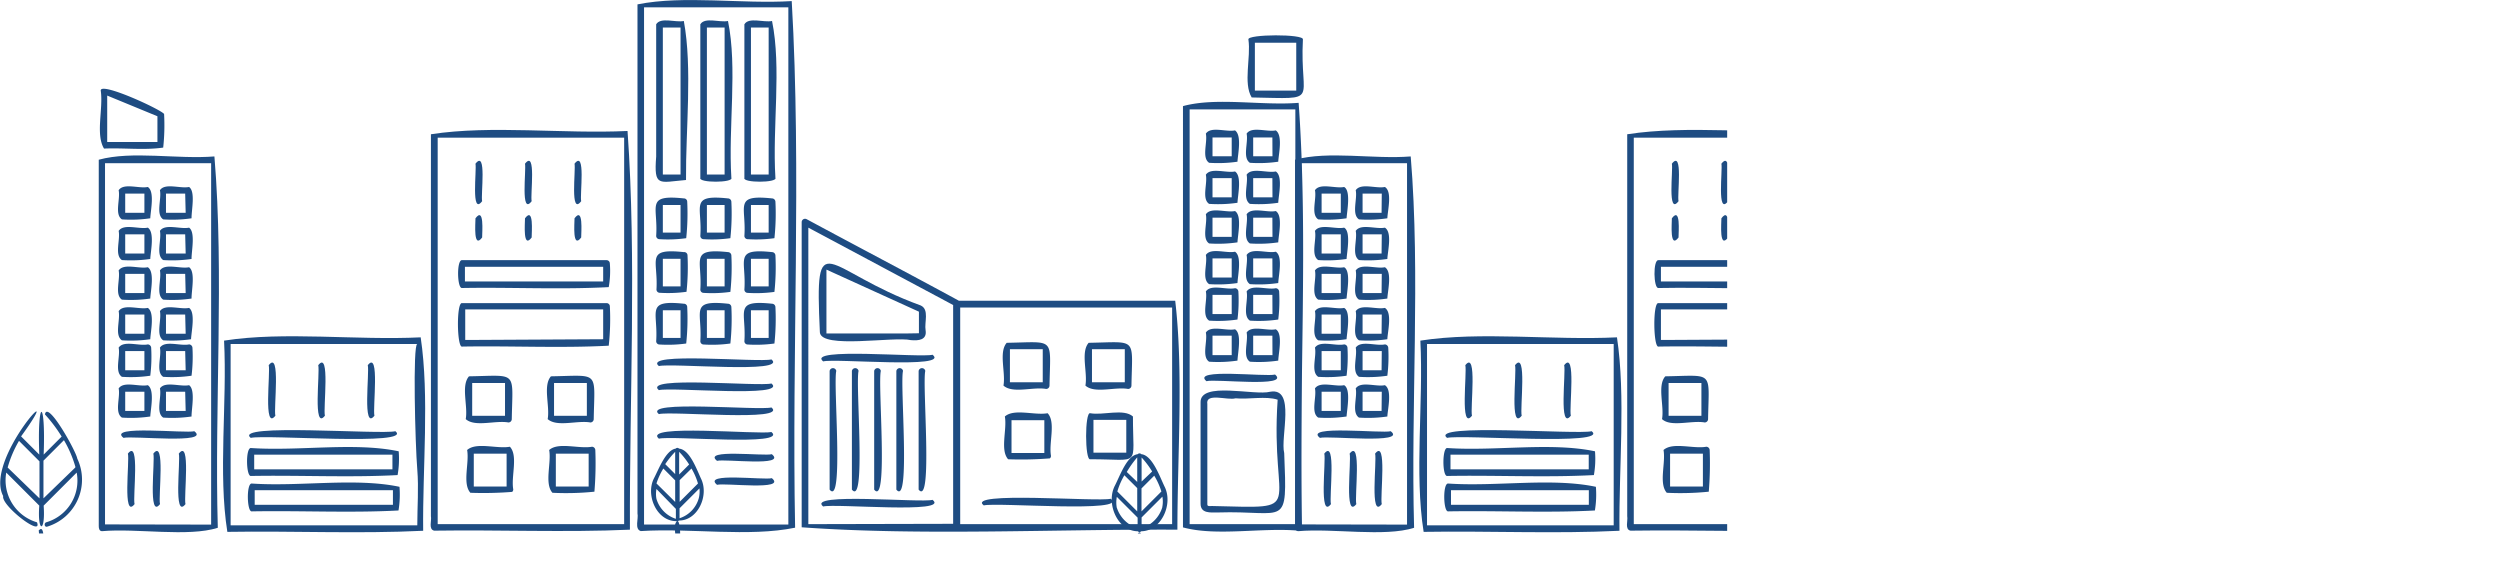 <svg xmlns="http://www.w3.org/2000/svg" xmlns:xlink="http://www.w3.org/1999/xlink" viewBox="0 0 251.38 56.72"><defs><clipPath id="clip-path" transform="translate(-19.99 -16.89)"><rect width="193.66" height="70.53" fill="none"/></clipPath></defs><g id="Isolation_Mode" data-name="Isolation Mode"><g clip-path="url(#clip-path)"><g style="isolation:isolate"><path d="M27.76,63c-.1-.7-3-5.93-3.25-4.44a14.79,14.79,0,0,1,1.68,2.23h0l-1.81,1.81c.22-5.72-.66-5.73-.44,0l-1.83-1.83c5-6.91-3.78,2.24-1.8,6-.23.94,4,4.2,3.4,2.64a4.4,4.4,0,0,1-3.09-5l3.32,3.32c-.21,2.76.64,2.78.44,0l3.32-3.32a4.36,4.36,0,0,1-3.07,5c-.26.11-.15.54.12.43A4.94,4.94,0,0,0,27.76,63Zm-7,.9,0,0a11.32,11.32,0,0,1,1.14-2.68l2.06,2.06V67Zm6.8,0L24.36,67V63.21l2.06-2.06a11.53,11.53,0,0,1,1.15,2.68Z" transform="translate(-19.99 -16.89)" fill="#1e4c82"/><path d="M23.88,70.23c.15.52-.3,4.16.51,3.22C24.23,72.92,24.7,69.32,23.88,70.23Z" transform="translate(-19.99 -16.89)" fill="#1e4c82"/><path d="M83.09,30.06c-6.46.31-13.68-.61-19.77.33V68.8c.09.45-.27,1.32.33,1.45,6.54-.1,13.19.19,19.68-.1C83.28,57,84,42.9,83.09,30.06ZM70.22,69.59H64V30.73H82.75V69.59Z" transform="translate(-19.99 -16.89)" fill="#1e4c82"/><path d="M62.29,50.81c-6.46.32-13.68-.62-19.77.33.32,6.27-.61,13.32.33,19.23,6.54-.11,13.21.21,19.69-.11C62.47,64,63.18,56.76,62.29,50.81ZM49.42,69.71H43.18V51.48c6.26,0,19.24,0,18.77,0s-.21,10.13,0,12.64c.15,1.86,0,3.73,0,5.59Z" transform="translate(-19.99 -16.89)" fill="#1e4c82"/><path d="M99.6,17c-5,.31-10.84-.61-15.51.33V68.51c.12.55-.32,1.58.33,1.78,5-.32,10.87.62,15.52-.34C99.6,52.43,100.59,34.14,99.6,17ZM86.28,69.63H84.75v-52H99.26v52Z" transform="translate(-19.99 -16.89)" fill="#1e4c82"/><path d="M150.57,27.23c-3.74.3-8.26-.59-11.63.33V69.92c3.38.92,7.89,0,11.63.33a.34.34,0,0,0,.34-.34C150.57,55.82,151.56,41,150.57,27.23ZM139.61,45V27.89h10.63v41.7H139.61Z" transform="translate(-19.99 -16.89)" fill="#1e4c82"/><path d="M151,20.86c.15-.57-5.63-.54-5.48,0,.27,1.8-.54,4.4.33,5.83C152.92,26.82,150.66,27.27,151,20.86ZM150.33,26h-4.16V21.19h4.16Z" transform="translate(-19.99 -16.89)" fill="#1e4c82"/><path d="M36.49,28.35c-.37-.48-6.43-3.27-6.37-2.35.27,1.8-.54,4.4.33,5.83,2-.09,4,.18,5.95-.1A21,21,0,0,0,36.49,28.35Zm-.67,2.82H30.77V26.5l5.05,2.08Z" transform="translate(-19.99 -16.89)" fill="#1e4c82"/><path d="M41.55,32.62c-3.74.3-8.26-.59-11.63.33V69.8c0,.23.06.5.33.5,3.49-.31,8.67.61,11.64-.34C41.55,57.65,42.54,44.56,41.55,32.62Zm-11,37V33.3H41.22V69.64Z" transform="translate(-19.99 -16.89)" fill="#1e4c82"/><path d="M138.16,47.13H116.41c-5.09-2.77-10.21-5.45-15.31-8.2a.34.34,0,0,0-.5.29V69.91c12.09.87,25.38.18,37.78.24C138.38,62.69,139,54.28,138.16,47.13ZM102.9,69.59h-1.63V39.78l14.56,7.78v22Zm23,0h-9.36V47.81h21.31V69.59Z" transform="translate(-19.99 -16.89)" fill="#1e4c82"/><path d="M45.2,60.92c1.51-.36,16.41.83,14.55-.67C58.25,60.61,43.34,59.42,45.2,60.92Z" transform="translate(-19.99 -16.89)" fill="#1e4c82"/><path d="M32.41,60.92c.84-.24,8.83.65,7.12-.67C38.7,60.49,30.7,59.6,32.41,60.92Z" transform="translate(-19.99 -16.89)" fill="#1e4c82"/><path d="M47.68,58.69c-.19-.7.57-6.66-.67-5.08.19.7-.57,6.66.67,5.08Z" transform="translate(-19.99 -16.89)" fill="#1e4c82"/><path d="M52.66,58.69c-.19-.7.57-6.66-.67-5.08.19.7-.57,6.66.67,5.08Z" transform="translate(-19.99 -16.89)" fill="#1e4c82"/><path d="M57.64,58.69c-.19-.7.57-6.66-.67-5.08.19.7-.57,6.66.67,5.08Z" transform="translate(-19.99 -16.89)" fill="#1e4c82"/><path d="M33.52,67.58c-.19-.7.57-6.66-.67-5.08.19.7-.57,6.66.67,5.08Z" transform="translate(-19.99 -16.89)" fill="#1e4c82"/><path d="M36.08,67.58c-.19-.7.57-6.66-.67-5.08.19.7-.57,6.66.67,5.08Z" transform="translate(-19.99 -16.89)" fill="#1e4c82"/><path d="M38.64,67.58c-.19-.7.57-6.66-.67-5.08.19.7-.57,6.66.67,5.08Z" transform="translate(-19.99 -16.89)" fill="#1e4c82"/><path d="M68.47,40.77c0-.54.23-3.13-.67-1.93,0,.54-.23,3.13.67,1.93Z" transform="translate(-19.99 -16.89)" fill="#1e4c82"/><path d="M73.45,40.77c0-.54.23-3.13-.67-1.93,0,.54-.23,3.13.67,1.93Z" transform="translate(-19.99 -16.89)" fill="#1e4c82"/><path d="M78.43,40.77c0-.54.23-3.13-.67-1.93,0,.54-.23,3.13.67,1.93Z" transform="translate(-19.99 -16.89)" fill="#1e4c82"/><path d="M68.47,37.12c-.15-.61.49-5.25-.67-3.77.14.61-.48,5.28.67,3.77Z" transform="translate(-19.99 -16.89)" fill="#1e4c82"/><path d="M73.45,37.12c-.15-.61.49-5.25-.67-3.77.14.61-.48,5.28.67,3.77Z" transform="translate(-19.99 -16.89)" fill="#1e4c82"/><path d="M78.43,37.12c-.15-.61.49-5.25-.67-3.77.14.61-.48,5.28.67,3.77Z" transform="translate(-19.99 -16.89)" fill="#1e4c82"/><path d="M125.18,56a.34.34,0,0,0,.34-.34c.09-4.93.62-4.38-4.3-4.3-.83.93-.09,3-.33,4.3C121.82,56.5,123.87,55.76,125.18,56Zm-.34-.67h-3.3V52h3.3Z" transform="translate(-19.99 -16.89)" fill="#1e4c82"/><path d="M133.42,56a.34.34,0,0,0,.34-.34c.09-4.93.62-4.38-4.3-4.3-.83.93-.09,3-.33,4.3C130.06,56.5,132.12,55.76,133.42,56Zm-.33-.67h-3.3V52h3.3Z" transform="translate(-19.99 -16.89)" fill="#1e4c82"/><path d="M125.33,58.44c-1.3.24-3.37-.5-4.3.33.24,1.3-.5,3.37.33,4.3a36.56,36.56,0,0,0,4.2-.09.34.34,0,0,0,.11-.25C125.43,61.43,126.18,59.35,125.33,58.44Zm-.33,4h-3.3v-3.3H125Z" transform="translate(-19.99 -16.89)" fill="#1e4c82"/><path d="M133.91,58.77c-.93-.83-3-.09-4.3-.33-.55-.15-.54,4.76,0,4.63C134.79,63.05,133.9,64,133.91,58.77Zm-.67,3.64h-3.3v-3.3h3.3Z" transform="translate(-19.99 -16.89)" fill="#1e4c82"/><path d="M144.17,30c-.87.19-2.42-.44-2.93.33.19.87-.44,2.42.33,2.93a13.45,13.45,0,0,0,2.85-.11C144.46,32.38,144.88,30.5,144.17,30Zm-.33,2.6h-1.93V30.71h1.93Z" transform="translate(-19.99 -16.89)" fill="#1e4c82"/><path d="M148.27,30c-.87.19-2.42-.44-2.93.33.19.87-.44,2.42.33,2.93a13.45,13.45,0,0,0,2.85-.11C148.56,32.38,149,30.5,148.27,30Zm-.33,2.6H146V30.71h1.93Z" transform="translate(-19.99 -16.89)" fill="#1e4c82"/><path d="M144.17,34.13c-.87.19-2.42-.44-2.93.33.19.87-.44,2.42.33,2.93a13.45,13.45,0,0,0,2.85-.11C144.46,36.47,144.88,34.59,144.17,34.13Zm-.33,2.6h-1.93V34.8h1.93Z" transform="translate(-19.99 -16.89)" fill="#1e4c82"/><path d="M148.27,34.13c-.87.19-2.42-.44-2.93.33.19.87-.44,2.42.33,2.93a13.45,13.45,0,0,0,2.85-.11C148.56,36.47,149,34.59,148.27,34.13Zm-.33,2.6H146V34.8h1.93Z" transform="translate(-19.99 -16.89)" fill="#1e4c82"/><path d="M144.17,38.11c-.87.19-2.42-.44-2.93.33.19.87-.44,2.42.33,2.93a13.45,13.45,0,0,0,2.85-.11C144.46,40.45,144.88,38.57,144.17,38.11Zm-.33,2.6h-1.93V38.78h1.93Z" transform="translate(-19.99 -16.89)" fill="#1e4c82"/><path d="M148.27,38.11c-.87.19-2.42-.44-2.93.33.19.87-.44,2.42.33,2.93a13.45,13.45,0,0,0,2.85-.11C148.56,40.45,149,38.57,148.27,38.11Zm-.33,2.6H146V38.78h1.93Z" transform="translate(-19.99 -16.89)" fill="#1e4c82"/><path d="M144.17,42.2c-.87.19-2.42-.44-2.93.33.19.87-.44,2.42.33,2.93a13.45,13.45,0,0,0,2.85-.11C144.46,44.54,144.88,42.66,144.17,42.2Zm-.33,2.6h-1.93V42.87h1.93Z" transform="translate(-19.99 -16.89)" fill="#1e4c82"/><path d="M148.27,42.2c-.87.19-2.42-.44-2.93.33.19.87-.44,2.42.33,2.93a13.45,13.45,0,0,0,2.85-.11C148.56,44.54,149,42.66,148.27,42.2Zm-.33,2.6H146V42.87h1.93Z" transform="translate(-19.99 -16.89)" fill="#1e4c82"/><path d="M144.17,45.87c-.87.19-2.42-.44-2.93.33.19.87-.44,2.42.33,2.93a13.45,13.45,0,0,0,2.85-.11,15.61,15.61,0,0,0,.09-2.83A.36.36,0,0,0,144.17,45.87Zm-.33,2.6h-1.93V46.54h1.93Z" transform="translate(-19.99 -16.89)" fill="#1e4c82"/><path d="M148.27,45.87c-.87.19-2.42-.44-2.93.33.19.87-.44,2.42.33,2.93a13.45,13.45,0,0,0,2.85-.11,15.61,15.61,0,0,0,.09-2.83A.36.36,0,0,0,148.27,45.87Zm-.33,2.6H146V46.54h1.93Z" transform="translate(-19.99 -16.89)" fill="#1e4c82"/><path d="M144.17,50c-.87.19-2.42-.44-2.93.33.19.87-.44,2.42.33,2.93a13.45,13.45,0,0,0,2.85-.11C144.46,52.31,144.88,50.43,144.17,50Zm-.33,2.6h-1.93V50.64h1.93Z" transform="translate(-19.99 -16.89)" fill="#1e4c82"/><path d="M148.27,50c-.87.19-2.42-.44-2.93.33.19.87-.44,2.42.33,2.93a13.45,13.45,0,0,0,2.85-.11C148.56,52.31,149,50.43,148.27,50Zm-.33,2.6H146V50.64h1.93Z" transform="translate(-19.99 -16.89)" fill="#1e4c82"/><path d="M34.85,35.69c-.87.19-2.42-.44-2.93.33.19.87-.44,2.42.33,2.93a13.45,13.45,0,0,0,2.85-.11C35.14,38,35.56,36.15,34.85,35.69Zm-.34,2.6H32.58V36.36h1.93Z" transform="translate(-19.99 -16.89)" fill="#1e4c82"/><path d="M39,35.69c-.87.19-2.42-.44-2.93.33.19.87-.44,2.42.33,2.93a13.45,13.45,0,0,0,2.85-.11C39.24,38,39.66,36.15,39,35.69Zm-.34,2.6H36.68V36.36h1.93Z" transform="translate(-19.99 -16.89)" fill="#1e4c82"/><path d="M34.85,39.78c-.87.19-2.42-.44-2.93.33.19.87-.44,2.42.33,2.93a13.45,13.45,0,0,0,2.85-.11C35.14,42.12,35.56,40.24,34.85,39.78Zm-.34,2.6H32.58V40.45h1.93Z" transform="translate(-19.99 -16.89)" fill="#1e4c82"/><path d="M39,39.78c-.87.19-2.42-.44-2.93.33.19.87-.44,2.42.33,2.93a13.45,13.45,0,0,0,2.85-.11C39.24,42.12,39.66,40.24,39,39.78Zm-.34,2.6H36.68V40.45h1.93Z" transform="translate(-19.99 -16.89)" fill="#1e4c82"/><path d="M34.85,43.76c-.87.19-2.42-.44-2.93.33.19.87-.44,2.42.33,2.93a13.45,13.45,0,0,0,2.85-.11C35.14,46.1,35.56,44.22,34.85,43.76Zm-.34,2.6H32.58V44.43h1.93Z" transform="translate(-19.99 -16.89)" fill="#1e4c82"/><path d="M39,43.76c-.87.19-2.42-.44-2.93.33.19.87-.44,2.42.33,2.93a13.45,13.45,0,0,0,2.85-.11C39.24,46.1,39.66,44.22,39,43.76Zm-.34,2.6H36.68V44.43h1.93Z" transform="translate(-19.99 -16.89)" fill="#1e4c82"/><path d="M34.85,47.85c-.87.19-2.42-.44-2.93.33.19.87-.44,2.42.33,2.93A13.45,13.45,0,0,0,35.1,51C35.14,50.19,35.56,48.31,34.85,47.85Zm-.34,2.6H32.58V48.52h1.93Z" transform="translate(-19.99 -16.89)" fill="#1e4c82"/><path d="M39,47.85c-.87.19-2.42-.44-2.93.33.19.87-.44,2.42.33,2.93A13.45,13.45,0,0,0,39.2,51C39.24,50.19,39.66,48.31,39,47.85Zm-.34,2.6H36.68V48.52h1.93Z" transform="translate(-19.99 -16.89)" fill="#1e4c82"/><path d="M34.85,51.52c-.87.19-2.42-.44-2.93.33.19.87-.44,2.42.33,2.93a13.45,13.45,0,0,0,2.85-.11,15.61,15.61,0,0,0,.09-2.83A.36.36,0,0,0,34.85,51.52Zm-.34,2.6H32.58V52.19h1.93Z" transform="translate(-19.99 -16.89)" fill="#1e4c82"/><path d="M39,51.52c-.87.19-2.42-.44-2.93.33.19.87-.44,2.42.33,2.93a13.45,13.45,0,0,0,2.85-.11,15.61,15.61,0,0,0,.09-2.83A.36.36,0,0,0,39,51.52Zm-.34,2.6H36.68V52.19h1.93Z" transform="translate(-19.99 -16.89)" fill="#1e4c82"/><path d="M34.85,55.62c-.87.19-2.42-.44-2.93.33.19.87-.44,2.42.33,2.93a13.45,13.45,0,0,0,2.85-.11C35.14,58,35.56,56.08,34.85,55.62Zm-.34,2.59H32.58V56.28h1.93Z" transform="translate(-19.99 -16.89)" fill="#1e4c82"/><path d="M39,55.62c-.87.19-2.42-.44-2.93.33.19.87-.44,2.42.33,2.93a13.45,13.45,0,0,0,2.85-.11C39.24,58,39.66,56.08,39,55.62Zm-.34,2.59H36.68V56.28h1.93Z" transform="translate(-19.99 -16.89)" fill="#1e4c82"/><path d="M102.76,53.23c1.2-.32,12.84.77,11-.67C112.62,52.88,101,51.79,102.76,53.23Z" transform="translate(-19.99 -16.89)" fill="#1e4c82"/><path d="M102.76,67.82c1.2-.32,12.84.77,11-.67C112.62,67.47,101,66.38,102.76,67.82Z" transform="translate(-19.99 -16.89)" fill="#1e4c82"/><path d="M141.3,55.22c.9-.26,8.48.67,6.9-.67C147.31,54.81,139.72,53.88,141.3,55.22Z" transform="translate(-19.99 -16.89)" fill="#1e4c82"/><path d="M90.47,65c-.46-1-1.14-2.9-2.2-3a.23.23,0,0,0-.34,0c-1,.15-1.71,2.09-2.19,3-.85,1.7.29,4.27,2.21,4.29a.16.16,0,0,0,.11,0c-.47.46,0,1.56-.15,2.23.61,1.08.57-2.16.22-2.23a.2.2,0,0,0,.13-.06C90.16,69.24,91.32,66.7,90.47,65Zm-.3.51-1.84,1.84V65.17L89.52,64A6.57,6.57,0,0,1,90.17,65.5Zm-.89-1.91-1,1V62.32A8,8,0,0,1,89.28,63.59Zm-1.4-1.27v2.23l-1-1A8.81,8.81,0,0,1,87.88,62.32ZM86.69,64l1.19,1.19v2.17L86,65.5A7,7,0,0,1,86.69,64ZM86,67.06a2.6,2.6,0,0,1,0-1l1.95,2v1A3,3,0,0,1,86,67.06ZM90.25,67a2.94,2.94,0,0,1-1.93,2V68l2-2A2.76,2.76,0,0,1,90.25,67Z" transform="translate(-19.99 -16.89)" fill="#1e4c82"/><path d="M149.12,62.45c-.41-1.59,1.19-6.63-1.41-6.17-1.58.42-7.09-1.09-7,1.09V67.54c0,1,1,.88,1.71.88C149.37,68.19,149.43,70.18,149.12,62.45Zm-7.27,5.32c-.15,0-.46.07-.46-.15V57.52c-.21-1.19,2.06-.34,2.83-.58,1.35.13,3.05-.25,4.24.14C147.69,68.46,151.67,68,141.85,67.77Z" transform="translate(-19.99 -16.89)" fill="#1e4c82"/><path d="M103.41,54.19V66.12h0c1.46,1.8.34-10.63.67-11.93h0a.34.34,0,0,0-.67,0Z" transform="translate(-19.99 -16.89)" fill="#1e4c82"/><path d="M105.65,54.19V66.12h0c1.46,1.8.34-10.63.67-11.93h0a.34.34,0,0,0-.67,0Z" transform="translate(-19.99 -16.89)" fill="#1e4c82"/><path d="M107.89,54.19V66.12h0c1.46,1.8.34-10.63.67-11.93h0a.34.34,0,0,0-.67,0Z" transform="translate(-19.99 -16.89)" fill="#1e4c82"/><path d="M110.12,54.19V66.12h0c1.46,1.8.34-10.63.67-11.93h0a.34.34,0,0,0-.67,0Z" transform="translate(-19.99 -16.89)" fill="#1e4c82"/><path d="M112.36,54.19V66.12h0c1.46,1.8.34-10.63.67-11.93h0a.34.34,0,0,0-.67,0Z" transform="translate(-19.99 -16.89)" fill="#1e4c82"/><path d="M112.56,47.6c-9.74-3.53-10.65-8.49-10.13,2.71.14,1.7,7.43.39,9.15.78.76.07,1.64,0,1.48-1C112.92,49.32,113.46,48,112.56,47.6Zm-.18.63Zm-1.22,2.19h-8.07V44h0l9.3,4.23V50.4Z" transform="translate(-19.99 -16.89)" fill="#1e4c82"/><path d="M45.22,64.75c4.9-.09,9.89.17,14.75-.09a9.43,9.43,0,0,0,.11-2.39c-4.45-.94-10,0-14.85-.33C44.67,61.88,44.73,64.8,45.22,64.75Zm13.23-2.14h1v1.47H45.55V62.61Z" transform="translate(-19.99 -16.89)" fill="#1e4c82"/><path d="M60.16,65.84c-4.45-.94-10,0-14.85-.33-.56-.06-.5,2.87,0,2.8,4.9-.09,9.89.17,14.75-.09A9.84,9.84,0,0,0,60.16,65.84ZM46.6,67.65h-1V66.18H59.5v1.47Z" transform="translate(-19.99 -16.89)" fill="#1e4c82"/><path d="M71.11,59.37a.34.34,0,0,0,.34-.34c.09-4.93.62-4.38-4.3-4.3-.83.93-.09,3-.33,4.3C67.75,59.87,69.8,59.13,71.11,59.37Zm-.34-.67h-3.3V55.4h3.3Z" transform="translate(-19.99 -16.89)" fill="#1e4c82"/><path d="M79.35,59.37a.34.34,0,0,0,.34-.34c.09-4.93.62-4.38-4.3-4.3-.83.93-.09,3-.33,4.3C76,59.87,78.05,59.13,79.35,59.37ZM79,58.7h-3.3V55.4H79Z" transform="translate(-19.99 -16.89)" fill="#1e4c82"/><path d="M71.26,61.81c-1.3.24-3.37-.5-4.3.33.24,1.3-.5,3.37.33,4.3a36.56,36.56,0,0,0,4.2-.09.34.34,0,0,0,.11-.25C71.36,64.81,72.11,62.72,71.26,61.81Zm-.33,4h-3.3v-3.3h3.3Z" transform="translate(-19.99 -16.89)" fill="#1e4c82"/><path d="M79.51,61.81c-1.3.24-3.37-.5-4.3.33.24,1.3-.5,3.37.33,4.3a28.12,28.12,0,0,0,4.22-.11,34.43,34.43,0,0,0,.09-4.2A.35.35,0,0,0,79.51,61.81Zm-.33,4h-3.3v-3.3h3.3Z" transform="translate(-19.99 -16.89)" fill="#1e4c82"/><path d="M81,43.05H66.45c-.56-.06-.5,2.87,0,2.8,4.9-.09,9.89.17,14.75-.09a9.43,9.43,0,0,0,.11-2.39A.33.33,0,0,0,81,43.05ZM67.74,45.19h-1V43.72H80.64v1.47Z" transform="translate(-19.99 -16.89)" fill="#1e4c82"/><path d="M81,47.37H66.45c-.58-.11-.52,4.47,0,4.37,4.9-.09,9.89.17,14.75-.09a24.73,24.73,0,0,0,.11-4A.33.33,0,0,0,81,47.37Zm-13.23,3.7h-1V48H80.64v3Z" transform="translate(-19.99 -16.89)" fill="#1e4c82"/><path d="M88.75,19c-.82.18-2.32-.42-2.78.33V32.63c-.24,3.11.26,2.59,3,2.36C88.93,29.86,89.63,23.76,88.75,19Zm-2.11.66h1.78V34.44H86.64Z" transform="translate(-19.99 -16.89)" fill="#1e4c82"/><path d="M93.19,19c-.82.18-2.32-.42-2.78.33V34.77c-.22.53,3.36.51,3.12,0C93.21,29.64,94.16,23.72,93.19,19Zm-2.12.66h1.78V34.44H91.07Z" transform="translate(-19.99 -16.89)" fill="#1e4c82"/><path d="M97.62,19c-.82.18-2.32-.42-2.78.33V34.77c-.22.53,3.36.51,3.12,0C97.64,29.64,98.59,23.72,97.62,19Zm-2.12.66h1.78V34.44H95.5Z" transform="translate(-19.99 -16.89)" fill="#1e4c82"/><path d="M88.75,36.84c-3.9-.41-2.57.77-2.78,3.77a.33.33,0,0,0,.33.33,13.29,13.29,0,0,0,2.69-.1,23.65,23.65,0,0,0,.1-3.68A.33.33,0,0,0,88.75,36.84Zm-.33,3.44H86.64V37.5h1.78Z" transform="translate(-19.99 -16.89)" fill="#1e4c82"/><path d="M93.19,36.84c-3.9-.41-2.57.77-2.78,3.77a.33.33,0,0,0,.33.33,13.29,13.29,0,0,0,2.69-.1,23.65,23.65,0,0,0,.1-3.68A.35.35,0,0,0,93.19,36.84Zm-.34,3.44H91.07V37.5h1.78Z" transform="translate(-19.99 -16.89)" fill="#1e4c82"/><path d="M97.62,36.84c-3.9-.41-2.57.77-2.78,3.77a.33.33,0,0,0,.33.33,13.29,13.29,0,0,0,2.69-.1,23.65,23.65,0,0,0,.1-3.68A.35.35,0,0,0,97.62,36.84Zm-.34,3.44H95.5V37.5h1.78Z" transform="translate(-19.99 -16.89)" fill="#1e4c82"/><path d="M88.75,42.24C84.85,41.83,86.18,43,86,46a.33.33,0,0,0,.33.33,13.29,13.29,0,0,0,2.69-.1,23.65,23.65,0,0,0,.1-3.68A.33.33,0,0,0,88.75,42.24Zm-.33,3.45H86.64V42.91h1.78Z" transform="translate(-19.99 -16.89)" fill="#1e4c82"/><path d="M93.19,42.24c-3.9-.41-2.57.77-2.78,3.77a.33.33,0,0,0,.33.33,13.29,13.29,0,0,0,2.69-.1,23.65,23.65,0,0,0,.1-3.68A.35.35,0,0,0,93.19,42.24Zm-.34,3.45H91.07V42.91h1.78Z" transform="translate(-19.99 -16.89)" fill="#1e4c82"/><path d="M97.62,42.24c-3.9-.41-2.57.77-2.78,3.77a.33.33,0,0,0,.33.33,13.29,13.29,0,0,0,2.69-.1,23.65,23.65,0,0,0,.1-3.68A.35.35,0,0,0,97.62,42.24Zm-.34,3.45H95.5V42.91h1.78Z" transform="translate(-19.99 -16.89)" fill="#1e4c82"/><path d="M88.75,47.43c-3.9-.41-2.57.77-2.78,3.77a.33.33,0,0,0,.33.33,13.29,13.29,0,0,0,2.69-.1,23.65,23.65,0,0,0,.1-3.68A.33.33,0,0,0,88.75,47.43Zm-.33,3.44H86.64V48.09h1.78Z" transform="translate(-19.99 -16.89)" fill="#1e4c82"/><path d="M93.19,47.43c-3.9-.41-2.57.77-2.78,3.77a.33.33,0,0,0,.33.33,13.29,13.29,0,0,0,2.69-.1,23.65,23.65,0,0,0,.1-3.68A.35.35,0,0,0,93.19,47.43Zm-.34,3.44H91.07V48.09h1.78Z" transform="translate(-19.99 -16.89)" fill="#1e4c82"/><path d="M97.62,47.43c-3.9-.41-2.57.77-2.78,3.77a.33.33,0,0,0,.33.33,13.29,13.29,0,0,0,2.69-.1,23.65,23.65,0,0,0,.1-3.68A.35.35,0,0,0,97.62,47.43Zm-.34,3.44H95.5V48.09h1.78Z" transform="translate(-19.99 -16.89)" fill="#1e4c82"/><path d="M86.24,53.7c1.26-.33,13.05.79,11.32-.67C96.31,53.36,84.51,52.24,86.24,53.7Z" transform="translate(-19.99 -16.89)" fill="#1e4c82"/><path d="M86.24,56.12c1.26-.33,13.05.79,11.32-.67C96.31,55.78,84.51,54.66,86.24,56.12Z" transform="translate(-19.99 -16.89)" fill="#1e4c82"/><path d="M86.24,58.53c1.26-.33,13.05.79,11.32-.67C96.31,58.19,84.51,57.08,86.24,58.53Z" transform="translate(-19.99 -16.89)" fill="#1e4c82"/><path d="M86.24,61c1.26-.33,13.05.79,11.32-.67C96.31,60.61,84.51,59.49,86.24,61Z" transform="translate(-19.99 -16.89)" fill="#1e4c82"/><path d="M92.09,63.23c.77-.22,7.06.61,5.51-.67C96.84,62.78,90.54,62,92.09,63.23Z" transform="translate(-19.99 -16.89)" fill="#1e4c82"/><path d="M92.09,65.64c.77-.22,7.06.61,5.51-.67C96.84,65.19,90.54,64.36,92.09,65.64Z" transform="translate(-19.99 -16.89)" fill="#1e4c82"/><path d="M118.91,67.71c1.29-.33,14.71.79,12.77-.67C130.4,67.37,117,66.26,118.91,67.71Z" transform="translate(-19.99 -16.89)" fill="#1e4c82"/><path d="M137.08,65.8c-.48-1-1.23-3.14-2.33-3.24a.24.24,0,0,0-.36,0c-1.09.13-1.79,2.19-2.3,3.17-.92,1.8.28,4.57,2.31,4.58a.23.23,0,0,0,.34,0C136.74,70.3,138,67.58,137.08,65.8Zm-.31.51-2,2V66l1.28-1.28A7.19,7.19,0,0,1,136.77,66.31Zm-.94-2-1.05,1V62.89A9,9,0,0,1,135.83,64.28Zm-1.49-1.4v2.44l-1.05-1A9.74,9.74,0,0,1,134.34,62.88Zm-1.28,1.78,1.28,1.28v2.34l-2-2A7.17,7.17,0,0,1,133.06,64.66Zm-.77,3.28a3,3,0,0,1,0-1.12l2.09,2.09V70A3.18,3.18,0,0,1,132.29,67.94Zm4.57-.07A3.15,3.15,0,0,1,134.78,70V68.92l2.09-2.09A2.8,2.8,0,0,1,136.86,67.87Z" transform="translate(-19.99 -16.89)" fill="#1e4c82"/><path d="M134.32,70.61c.1.43-.24,3,.49,2.15C134.71,72.33,135.05,69.71,134.32,70.61Z" transform="translate(-19.99 -16.89)" fill="#1e4c82"/></g></g><g clip-path="url(#clip-path)"><g style="isolation:isolate"><path d="M203.38,30.06c-6.46.31-13.68-.61-19.77.33V68.8c.09.45-.27,1.32.33,1.45,6.54-.1,13.19.19,19.68-.1C203.57,57,204.27,42.9,203.38,30.06ZM190.51,69.59h-6.24V30.73H203V69.59Z" transform="translate(-19.99 -16.89)" fill="#1e4c82"/><path d="M182.58,50.81c-6.46.32-13.68-.62-19.77.33.32,6.27-.61,13.32.33,19.23,6.54-.11,13.21.21,19.69-.11C182.76,64,183.47,56.75,182.58,50.81Zm-12.86,18.9h-6.24V51.48h18.77V69.71Z" transform="translate(-19.99 -16.89)" fill="#1e4c82"/><path d="M219.89,17c-5,.31-10.84-.61-15.51.33V68.51c.12.55-.32,1.58.33,1.78,5-.32,10.87.62,15.52-.34C219.89,52.43,220.88,34.14,219.89,17ZM206.57,69.63H205v-52h14.51v52Z" transform="translate(-19.99 -16.89)" fill="#1e4c82"/><path d="M270.86,27.23c-3.74.3-8.26-.59-11.63.33V69.92c3.38.92,7.89,0,11.63.33a.34.34,0,0,0,.34-.34C270.86,55.82,271.85,40.94,270.86,27.23ZM259.9,45V27.89h10.63v41.7H259.9Z" transform="translate(-19.99 -16.89)" fill="#1e4c82"/><path d="M271.29,20.86c.15-.57-5.63-.54-5.48,0,.27,1.8-.54,4.4.33,5.83C273.21,26.82,271,27.27,271.29,20.86ZM270.62,26h-4.16V21.19h4.16Z" transform="translate(-19.99 -16.89)" fill="#1e4c82"/><path d="M161.84,32.62c-3.74.3-8.26-.59-11.63.33V69.8c0,.23.06.5.33.5,3.49-.31,8.67.61,11.64-.34C161.84,57.66,162.83,44.55,161.84,32.62Zm-11,37V33.3h10.63V69.64Z" transform="translate(-19.99 -16.89)" fill="#1e4c82"/><path d="M258.45,47.13H236.7c-5.09-2.77-10.21-5.45-15.31-8.2a.34.34,0,0,0-.5.29V69.91c12.09.87,25.38.18,37.78.24C258.67,62.69,259.29,54.28,258.45,47.13ZM223.19,69.59h-1.63V39.78l14.56,7.78v22Zm23,0h-9.36V47.81h21.31V69.59Z" transform="translate(-19.99 -16.89)" fill="#1e4c82"/><path d="M165.49,60.92c1.51-.36,16.41.83,14.55-.67C178.54,60.61,163.63,59.42,165.49,60.92Z" transform="translate(-19.99 -16.89)" fill="#1e4c82"/><path d="M152.71,60.92c.84-.24,8.83.65,7.12-.67C159,60.49,151,59.6,152.71,60.92Z" transform="translate(-19.99 -16.89)" fill="#1e4c82"/><path d="M168,58.69c-.19-.7.57-6.66-.67-5.08.19.7-.57,6.66.67,5.08Z" transform="translate(-19.99 -16.89)" fill="#1e4c82"/><path d="M173,58.69c-.19-.7.57-6.66-.67-5.08.19.7-.57,6.66.67,5.08Z" transform="translate(-19.99 -16.89)" fill="#1e4c82"/><path d="M177.94,58.69c-.19-.7.57-6.66-.67-5.08.19.7-.57,6.66.67,5.08Z" transform="translate(-19.99 -16.89)" fill="#1e4c82"/><path d="M153.82,67.58c-.19-.7.57-6.66-.67-5.08.19.7-.57,6.66.67,5.08Z" transform="translate(-19.99 -16.89)" fill="#1e4c82"/><path d="M156.37,67.58c-.19-.7.57-6.66-.67-5.08.19.7-.57,6.66.67,5.08Z" transform="translate(-19.99 -16.89)" fill="#1e4c82"/><path d="M158.93,67.58c-.19-.7.57-6.66-.67-5.08.19.7-.57,6.66.67,5.08Z" transform="translate(-19.99 -16.89)" fill="#1e4c82"/><path d="M188.77,40.77c0-.54.23-3.13-.67-1.93,0,.54-.23,3.13.67,1.93Z" transform="translate(-19.99 -16.89)" fill="#1e4c82"/><path d="M193.75,40.77c0-.54.23-3.13-.67-1.93,0,.54-.23,3.13.67,1.93Z" transform="translate(-19.99 -16.89)" fill="#1e4c82"/><path d="M198.73,40.77c0-.54.23-3.13-.67-1.93,0,.54-.23,3.13.67,1.93Z" transform="translate(-19.99 -16.89)" fill="#1e4c82"/><path d="M188.77,37.12c-.15-.61.49-5.25-.67-3.77.14.61-.48,5.28.67,3.77Z" transform="translate(-19.99 -16.89)" fill="#1e4c82"/><path d="M193.75,37.12c-.15-.61.49-5.25-.67-3.77.14.61-.48,5.28.67,3.77Z" transform="translate(-19.99 -16.89)" fill="#1e4c82"/><path d="M198.73,37.12c-.15-.61.49-5.25-.67-3.77.14.61-.48,5.28.67,3.77Z" transform="translate(-19.99 -16.89)" fill="#1e4c82"/><path d="M245.47,56a.34.34,0,0,0,.34-.34c.09-4.93.62-4.38-4.3-4.3-.83.93-.09,3-.33,4.3C242.11,56.5,244.17,55.76,245.47,56Zm-.33-.67h-3.3V52h3.3Z" transform="translate(-19.99 -16.89)" fill="#1e4c82"/><path d="M253.72,56a.34.34,0,0,0,.34-.34c.09-4.93.62-4.38-4.3-4.3-.83.93-.09,3-.33,4.3C250.36,56.5,252.41,55.76,253.72,56Zm-.34-.67h-3.3V52h3.3Z" transform="translate(-19.99 -16.89)" fill="#1e4c82"/><path d="M245.63,58.44c-1.3.24-3.37-.5-4.3.33.24,1.3-.5,3.37.33,4.3a28.12,28.12,0,0,0,4.22-.11,34.43,34.43,0,0,0,.09-4.2A.35.35,0,0,0,245.63,58.44Zm-.34,4H242v-3.3h3.3Z" transform="translate(-19.99 -16.89)" fill="#1e4c82"/><path d="M254.21,58.77c-.93-.83-3-.09-4.3-.33-.55-.15-.54,4.76,0,4.63C255.09,63.05,254.2,64,254.21,58.77Zm-.67,3.64h-3.3v-3.3h3.3Z" transform="translate(-19.99 -16.89)" fill="#1e4c82"/><path d="M264.46,30c-.87.19-2.42-.44-2.93.33.19.87-.44,2.42.33,2.93a13.45,13.45,0,0,0,2.85-.11C264.76,32.44,265.16,30.41,264.46,30Zm-.33,2.6H262.2V30.71h1.93Z" transform="translate(-19.99 -16.89)" fill="#1e4c82"/><path d="M268.56,30c-.87.19-2.42-.44-2.93.33.19.87-.44,2.42.33,2.93a13.45,13.45,0,0,0,2.85-.11C268.86,32.44,269.26,30.41,268.56,30Zm-.33,2.6H266.3V30.71h1.93Z" transform="translate(-19.99 -16.89)" fill="#1e4c82"/><path d="M264.46,34.13c-.87.19-2.42-.44-2.93.33.19.87-.44,2.42.33,2.93a13.45,13.45,0,0,0,2.85-.11C264.76,36.53,265.16,34.5,264.46,34.13Zm-.33,2.6H262.2V34.8h1.93Z" transform="translate(-19.99 -16.89)" fill="#1e4c82"/><path d="M268.56,34.13c-.87.19-2.42-.44-2.93.33.19.87-.44,2.42.33,2.93a13.45,13.45,0,0,0,2.85-.11C268.86,36.53,269.26,34.5,268.56,34.13Zm-.33,2.6H266.3V34.8h1.93Z" transform="translate(-19.99 -16.89)" fill="#1e4c82"/><path d="M264.46,38.11c-.87.19-2.42-.44-2.93.33.19.87-.44,2.42.33,2.93a13.45,13.45,0,0,0,2.85-.11C264.76,40.51,265.16,38.48,264.46,38.11Zm-.33,2.6H262.2V38.78h1.93Z" transform="translate(-19.99 -16.89)" fill="#1e4c82"/><path d="M268.56,38.11c-.87.19-2.42-.44-2.93.33.19.87-.44,2.42.33,2.93a13.45,13.45,0,0,0,2.85-.11C268.86,40.51,269.26,38.48,268.56,38.11Zm-.33,2.6H266.3V38.78h1.93Z" transform="translate(-19.99 -16.89)" fill="#1e4c82"/><path d="M264.46,42.2c-.87.19-2.42-.44-2.93.33.19.87-.44,2.42.33,2.93a13.45,13.45,0,0,0,2.85-.11C264.76,44.6,265.16,42.57,264.46,42.2Zm-.33,2.6H262.2V42.87h1.93Z" transform="translate(-19.99 -16.89)" fill="#1e4c82"/><path d="M268.56,42.2c-.87.19-2.42-.44-2.93.33.19.87-.44,2.42.33,2.93a13.45,13.45,0,0,0,2.85-.11C268.86,44.6,269.26,42.57,268.56,42.2Zm-.33,2.6H266.3V42.87h1.93Z" transform="translate(-19.99 -16.89)" fill="#1e4c82"/><path d="M264.46,45.87c-.87.19-2.42-.44-2.93.33.19.87-.44,2.42.33,2.93a13.45,13.45,0,0,0,2.85-.11,15.61,15.61,0,0,0,.09-2.83A.34.34,0,0,0,264.46,45.87Zm-.33,2.6H262.2V46.54h1.93Z" transform="translate(-19.99 -16.89)" fill="#1e4c82"/><path d="M268.56,45.87c-.87.19-2.42-.44-2.93.33.19.87-.44,2.42.33,2.93a13.45,13.45,0,0,0,2.85-.11,15.61,15.61,0,0,0,.09-2.83A.35.35,0,0,0,268.56,45.87Zm-.33,2.6H266.3V46.54h1.93Z" transform="translate(-19.99 -16.89)" fill="#1e4c82"/><path d="M264.46,50c-.87.19-2.42-.44-2.93.33.19.87-.44,2.42.33,2.93a13.45,13.45,0,0,0,2.85-.11C264.76,52.37,265.16,50.34,264.46,50Zm-.33,2.6H262.2V50.64h1.93Z" transform="translate(-19.99 -16.89)" fill="#1e4c82"/><path d="M268.56,50c-.87.19-2.42-.44-2.93.33.19.87-.44,2.42.33,2.93a13.45,13.45,0,0,0,2.85-.11C268.86,52.37,269.26,50.34,268.56,50Zm-.33,2.6H266.3V50.64h1.93Z" transform="translate(-19.99 -16.89)" fill="#1e4c82"/><path d="M155.14,35.69c-.87.19-2.42-.44-2.93.33.19.87-.44,2.42.33,2.93a13.45,13.45,0,0,0,2.85-.11C155.44,38.09,155.84,36.06,155.14,35.69Zm-.33,2.6h-1.93V36.36h1.93Z" transform="translate(-19.99 -16.89)" fill="#1e4c82"/><path d="M159.24,35.69c-.87.19-2.42-.44-2.93.33.19.87-.44,2.42.33,2.93a13.45,13.45,0,0,0,2.85-.11C159.53,38,160,36.15,159.24,35.69Zm-.33,2.6H157V36.36h1.93Z" transform="translate(-19.99 -16.89)" fill="#1e4c82"/><path d="M155.14,39.78c-.87.19-2.42-.44-2.93.33.19.87-.44,2.42.33,2.93a13.45,13.45,0,0,0,2.85-.11C155.44,42.18,155.84,40.15,155.14,39.78Zm-.33,2.6h-1.93V40.45h1.93Z" transform="translate(-19.99 -16.89)" fill="#1e4c82"/><path d="M159.24,39.78c-.87.19-2.42-.44-2.93.33.19.87-.44,2.42.33,2.93a13.45,13.45,0,0,0,2.85-.11C159.53,42.12,160,40.24,159.24,39.78Zm-.33,2.6H157V40.45h1.93Z" transform="translate(-19.99 -16.89)" fill="#1e4c82"/><path d="M155.14,43.76c-.87.19-2.42-.44-2.93.33.19.87-.44,2.42.33,2.93a13.45,13.45,0,0,0,2.85-.11C155.44,46.16,155.84,44.13,155.14,43.76Zm-.33,2.6h-1.93V44.43h1.93Z" transform="translate(-19.99 -16.89)" fill="#1e4c82"/><path d="M159.24,43.76c-.87.19-2.42-.44-2.93.33.19.87-.44,2.42.33,2.93a13.45,13.45,0,0,0,2.85-.11C159.53,46.1,160,44.22,159.24,43.76Zm-.33,2.6H157V44.43h1.93Z" transform="translate(-19.99 -16.89)" fill="#1e4c82"/><path d="M155.14,47.85c-.87.19-2.42-.44-2.93.33.19.87-.44,2.42.33,2.93a13.45,13.45,0,0,0,2.85-.11C155.44,50.25,155.84,48.22,155.14,47.85Zm-.33,2.6h-1.93V48.52h1.93Z" transform="translate(-19.99 -16.89)" fill="#1e4c82"/><path d="M159.24,47.85c-.87.19-2.42-.44-2.93.33.19.87-.44,2.42.33,2.93a13.45,13.45,0,0,0,2.85-.11C159.53,50.19,160,48.31,159.24,47.85Zm-.33,2.6H157V48.52h1.93Z" transform="translate(-19.99 -16.89)" fill="#1e4c82"/><path d="M155.14,51.52c-.87.19-2.42-.44-2.93.33.19.87-.44,2.42.33,2.93a13.45,13.45,0,0,0,2.85-.11,15.61,15.61,0,0,0,.09-2.83A.35.35,0,0,0,155.14,51.52Zm-.33,2.6h-1.93V52.19h1.93Z" transform="translate(-19.99 -16.89)" fill="#1e4c82"/><path d="M159.24,51.52c-.87.19-2.42-.44-2.93.33.19.87-.44,2.42.33,2.93a13.45,13.45,0,0,0,2.85-.11,15.61,15.61,0,0,0,.09-2.83A.36.36,0,0,0,159.24,51.52Zm-.33,2.6H157V52.19h1.93Z" transform="translate(-19.99 -16.89)" fill="#1e4c82"/><path d="M155.14,55.62c-.87.19-2.42-.44-2.93.33.19.87-.44,2.42.33,2.93a13.45,13.45,0,0,0,2.85-.11C155.44,58,155.84,56,155.14,55.62Zm-.33,2.59h-1.93V56.28h1.93Z" transform="translate(-19.99 -16.89)" fill="#1e4c82"/><path d="M159.24,55.62c-.87.19-2.42-.44-2.93.33.19.87-.44,2.42.33,2.93a13.45,13.45,0,0,0,2.85-.11C159.53,58,160,56.08,159.24,55.62Zm-.33,2.59H157V56.28h1.93Z" transform="translate(-19.99 -16.89)" fill="#1e4c82"/><path d="M223.05,53.23c1.2-.32,12.84.77,11-.67C232.91,52.88,221.26,51.79,223.05,53.23Z" transform="translate(-19.99 -16.89)" fill="#1e4c82"/><path d="M223.05,67.82c1.2-.32,12.84.77,11-.67C232.91,67.47,221.25,66.38,223.05,67.82Z" transform="translate(-19.99 -16.89)" fill="#1e4c82"/><path d="M261.6,55.22c.9-.26,8.48.67,6.9-.67C267.61,54.81,260,53.88,261.6,55.22Z" transform="translate(-19.99 -16.89)" fill="#1e4c82"/><path d="M210.76,65c-.46-1-1.14-2.9-2.2-3a.23.23,0,0,0-.34,0c-1,.15-1.71,2.09-2.19,3-.85,1.7.29,4.27,2.21,4.29a.16.16,0,0,0,.11,0c-.47.46,0,1.56-.15,2.23.61,1.08.57-2.16.22-2.23a.2.2,0,0,0,.13-.06C210.44,69.24,211.62,66.69,210.76,65Zm-.3.51-1.84,1.84V65.17L209.81,64A6.57,6.57,0,0,1,210.46,65.5Zm-.88-1.91-1,1V62.32A9.4,9.4,0,0,1,209.58,63.59Zm-1.41-1.27v2.23l-1-1A8.81,8.81,0,0,1,208.17,62.32ZM207,64l1.19,1.19v2.17l-1.84-1.84A7.56,7.56,0,0,1,207,64Zm-.71,3.08a2.6,2.6,0,0,1,0-1l2,2v1A2.91,2.91,0,0,1,206.27,67.06Zm4.28-.08a2.94,2.94,0,0,1-1.93,2V68l1.95-2A3,3,0,0,1,210.55,67Z" transform="translate(-19.99 -16.89)" fill="#1e4c82"/><path d="M269.41,62.45c-.41-1.59,1.19-6.63-1.41-6.17-1.58.42-7.09-1.09-7,1.09V67.54c0,1,1,.88,1.71.88C269.66,68.19,269.72,70.18,269.41,62.45Zm-7.27,5.32c-.15,0-.46.07-.46-.15V57.52c-.21-1.19,2.06-.34,2.83-.58,1.35.13,3.05-.25,4.24.14C268,68.45,272,68,262.14,67.77Z" transform="translate(-19.99 -16.89)" fill="#1e4c82"/><path d="M223.71,54.19V66.12h0c1.46,1.8.34-10.63.67-11.93h0a.34.34,0,0,0-.67,0Z" transform="translate(-19.99 -16.89)" fill="#1e4c82"/><path d="M225.94,54.19V66.12h0c1.46,1.8.34-10.63.67-11.93h0a.34.34,0,0,0-.67,0Z" transform="translate(-19.99 -16.89)" fill="#1e4c82"/><path d="M228.18,54.19V66.12h0c1.46,1.8.34-10.63.67-11.93h0a.34.34,0,0,0-.67,0Z" transform="translate(-19.99 -16.89)" fill="#1e4c82"/><path d="M230.42,54.19V66.12h0c1.46,1.8.34-10.63.67-11.93h0a.34.34,0,0,0-.67,0Z" transform="translate(-19.99 -16.89)" fill="#1e4c82"/><path d="M232.65,54.19V66.12h0c1.46,1.8.34-10.63.67-11.93h0a.34.34,0,0,0-.67,0Z" transform="translate(-19.99 -16.89)" fill="#1e4c82"/><path d="M232.85,47.6c-9.74-3.53-10.65-8.49-10.13,2.71.14,1.7,7.43.39,9.15.78.76.07,1.64,0,1.48-1C233.21,49.32,233.75,48,232.85,47.6Zm-.17.63Zm-1.23,2.19h-8.07V44h0l9.3,4.23V50.4Z" transform="translate(-19.99 -16.89)" fill="#1e4c82"/><path d="M165.51,64.75c4.9-.09,9.89.17,14.75-.09a9.43,9.43,0,0,0,.11-2.39c-4.45-.94-10,0-14.85-.33C165,61.88,165,64.8,165.51,64.75Zm13.23-2.14h1v1.47H165.84V62.61Z" transform="translate(-19.99 -16.89)" fill="#1e4c82"/><path d="M180.46,65.84c-4.45-.94-10,0-14.85-.33-.56-.06-.5,2.87,0,2.8,4.9-.09,9.89.17,14.75-.09A9.84,9.84,0,0,0,180.46,65.84Zm-13.57,1.81h-1V66.18h13.86v1.47Z" transform="translate(-19.99 -16.89)" fill="#1e4c82"/><path d="M191.4,59.37a.34.34,0,0,0,.34-.34c.09-4.93.62-4.38-4.3-4.3-.83.93-.09,3-.33,4.3C188,59.87,190.1,59.13,191.4,59.37Zm-.33-.67h-3.3V55.4h3.3Z" transform="translate(-19.99 -16.89)" fill="#1e4c82"/><path d="M199.65,59.37A.34.34,0,0,0,200,59c.09-4.93.62-4.38-4.3-4.3-.83.93-.09,3-.33,4.3C196.29,59.87,198.34,59.13,199.65,59.37Zm-.34-.67H196V55.4h3.3Z" transform="translate(-19.99 -16.89)" fill="#1e4c82"/><path d="M191.56,61.81c-1.3.24-3.37-.5-4.3.33.24,1.3-.5,3.37.33,4.3a28.12,28.12,0,0,0,4.22-.11,34.43,34.43,0,0,0,.09-4.2A.35.35,0,0,0,191.56,61.81Zm-.34,4h-3.3v-3.3h3.3Z" transform="translate(-19.99 -16.89)" fill="#1e4c82"/><path d="M199.8,61.81c-1.3.24-3.37-.5-4.3.33.24,1.3-.5,3.37.33,4.3a36.56,36.56,0,0,0,4.2-.09.34.34,0,0,0,.11-.25C199.9,64.8,200.65,62.72,199.8,61.81Zm-.33,4h-3.3v-3.3h3.3Z" transform="translate(-19.99 -16.89)" fill="#1e4c82"/><path d="M201.27,43.05H186.75c-.56-.06-.5,2.87,0,2.8,4.9-.09,9.89.17,14.75-.09C201.62,45.17,201.91,43.29,201.27,43.05ZM188,45.19h-1V43.72h13.86v1.47Z" transform="translate(-19.99 -16.89)" fill="#1e4c82"/><path d="M201.27,47.37H186.75c-.58-.11-.52,4.47,0,4.37,4.9-.09,9.89.17,14.75-.09a24.73,24.73,0,0,0,.11-4A.35.35,0,0,0,201.27,47.37ZM188,51.07h-1V48h13.86v3Z" transform="translate(-19.99 -16.89)" fill="#1e4c82"/><path d="M209.05,19c-.82.18-2.32-.42-2.78.33V34.77c-.22.53,3.36.51,3.12,0C209.07,29.64,210,23.72,209.05,19Zm-2.12.66h1.78V34.44h-1.78Z" transform="translate(-19.99 -16.89)" fill="#1e4c82"/><path d="M213.48,19c-.82.18-2.32-.42-2.78.33V34.77c-.22.53,3.36.51,3.12,0C213.5,29.64,214.45,23.72,213.48,19Zm-2.12.66h1.78V34.44h-1.78Z" transform="translate(-19.99 -16.89)" fill="#1e4c82"/><path d="M217.91,19c-.82.18-2.32-.42-2.78.33V32.63c-.24,3.11.26,2.59,3,2.36C218.09,29.86,218.79,23.77,217.91,19Zm-2.12.66h1.78V34.44h-1.78Z" transform="translate(-19.99 -16.89)" fill="#1e4c82"/><path d="M209.05,36.84c-3.9-.41-2.57.77-2.78,3.77a.33.33,0,0,0,.33.33,13.29,13.29,0,0,0,2.69-.1,23.65,23.65,0,0,0,.1-3.68A.35.35,0,0,0,209.05,36.84Zm-.34,3.44h-1.78V37.5h1.78Z" transform="translate(-19.99 -16.89)" fill="#1e4c82"/><path d="M213.48,36.84c-3.9-.41-2.57.77-2.78,3.77a.33.33,0,0,0,.33.33,13.29,13.29,0,0,0,2.69-.1,23.65,23.65,0,0,0,.1-3.68A.35.35,0,0,0,213.48,36.84Zm-.33,3.44h-1.78V37.5h1.78Z" transform="translate(-19.99 -16.89)" fill="#1e4c82"/><path d="M217.91,36.84c-3.9-.41-2.57.77-2.78,3.77a.33.33,0,0,0,.33.33,13.29,13.29,0,0,0,2.69-.1,23.65,23.65,0,0,0,.1-3.68A.34.34,0,0,0,217.91,36.84Zm-.33,3.44H215.8V37.5h1.78Z" transform="translate(-19.99 -16.89)" fill="#1e4c82"/><path d="M209.05,42.24c-3.9-.41-2.57.77-2.78,3.77a.33.33,0,0,0,.33.33,13.29,13.29,0,0,0,2.69-.1,23.65,23.65,0,0,0,.1-3.68A.35.35,0,0,0,209.05,42.24Zm-.34,3.45h-1.78V42.91h1.78Z" transform="translate(-19.99 -16.89)" fill="#1e4c82"/><path d="M213.48,42.24c-3.9-.41-2.57.77-2.78,3.77a.33.33,0,0,0,.33.33,13.29,13.29,0,0,0,2.69-.1,23.65,23.65,0,0,0,.1-3.68A.35.35,0,0,0,213.48,42.24Zm-.33,3.45h-1.78V42.91h1.78Z" transform="translate(-19.99 -16.89)" fill="#1e4c82"/><path d="M217.91,42.24c-3.9-.41-2.57.77-2.78,3.77a.33.33,0,0,0,.33.33,13.29,13.29,0,0,0,2.69-.1,23.65,23.65,0,0,0,.1-3.68A.34.34,0,0,0,217.91,42.24Zm-.33,3.45H215.8V42.91h1.78Z" transform="translate(-19.99 -16.89)" fill="#1e4c82"/><path d="M209.05,47.43c-3.9-.41-2.57.77-2.78,3.77a.33.33,0,0,0,.33.33,13.29,13.29,0,0,0,2.69-.1,23.65,23.65,0,0,0,.1-3.68A.35.35,0,0,0,209.05,47.43Zm-.34,3.44h-1.78V48.09h1.78Z" transform="translate(-19.99 -16.89)" fill="#1e4c82"/><path d="M213.48,47.43c-3.9-.41-2.57.77-2.78,3.77a.33.33,0,0,0,.33.33,13.29,13.29,0,0,0,2.69-.1,23.65,23.65,0,0,0,.1-3.68A.35.35,0,0,0,213.48,47.43Zm-.33,3.44h-1.78V48.09h1.78Z" transform="translate(-19.99 -16.89)" fill="#1e4c82"/><path d="M217.91,47.43c-3.9-.41-2.57.77-2.78,3.77a.33.33,0,0,0,.33.33,13.29,13.29,0,0,0,2.69-.1,23.65,23.65,0,0,0,.1-3.68A.34.34,0,0,0,217.91,47.43Zm-.33,3.44H215.8V48.09h1.78Z" transform="translate(-19.99 -16.89)" fill="#1e4c82"/><path d="M206.54,53.7c1.26-.33,13.05.79,11.32-.67C216.61,53.36,204.81,52.24,206.54,53.7Z" transform="translate(-19.99 -16.89)" fill="#1e4c82"/><path d="M206.54,56.12c1.26-.33,13.05.79,11.32-.67C216.61,55.78,204.81,54.67,206.54,56.12Z" transform="translate(-19.99 -16.89)" fill="#1e4c82"/><path d="M206.54,58.53c1.26-.33,13.05.79,11.32-.67C216.61,58.19,204.81,57.08,206.54,58.53Z" transform="translate(-19.99 -16.89)" fill="#1e4c82"/><path d="M206.54,61c1.26-.33,13.05.79,11.32-.67C216.61,60.61,204.81,59.49,206.54,61Z" transform="translate(-19.99 -16.89)" fill="#1e4c82"/><path d="M212.38,63.23c.77-.22,7.06.61,5.51-.67C217.13,62.78,210.83,62,212.38,63.23Z" transform="translate(-19.99 -16.89)" fill="#1e4c82"/><path d="M212.38,65.64c.77-.22,7.06.61,5.51-.67C217.13,65.19,210.83,64.36,212.38,65.64Z" transform="translate(-19.99 -16.89)" fill="#1e4c82"/><path d="M239.21,67.71c1.29-.33,14.71.79,12.77-.67C250.7,67.37,237.26,66.26,239.21,67.71Z" transform="translate(-19.99 -16.89)" fill="#1e4c82"/><path d="M257.37,65.8c-.48-1-1.23-3.14-2.33-3.24a.24.24,0,0,0-.36,0c-1.09.13-1.79,2.19-2.3,3.17-.92,1.8.28,4.57,2.31,4.58a.23.23,0,0,0,.34,0C257,70.31,258.25,67.58,257.37,65.8Zm-.31.51-2,2V66l1.28-1.28A7.19,7.19,0,0,1,257.06,66.31Zm-.93-2-1,1V62.89A9,9,0,0,1,256.13,64.28Zm-1.5-1.4v2.44l-1-1A10.54,10.54,0,0,1,254.63,62.88Zm-1.28,1.78,1.28,1.28v2.34l-2-2A7.17,7.17,0,0,1,253.35,64.66Zm-.77,3.28a3,3,0,0,1,0-1.12l2.09,2.09V70A3.18,3.18,0,0,1,252.58,67.94Zm4.58-.07A3.15,3.15,0,0,1,255.08,70V68.92l2.09-2.09A3.3,3.3,0,0,1,257.16,67.87Z" transform="translate(-19.99 -16.89)" fill="#1e4c82"/><path d="M254.61,70.61c.1.43-.24,3,.49,2.15C255,72.33,255.34,69.72,254.61,70.61Z" transform="translate(-19.99 -16.89)" fill="#1e4c82"/></g></g></g></svg>